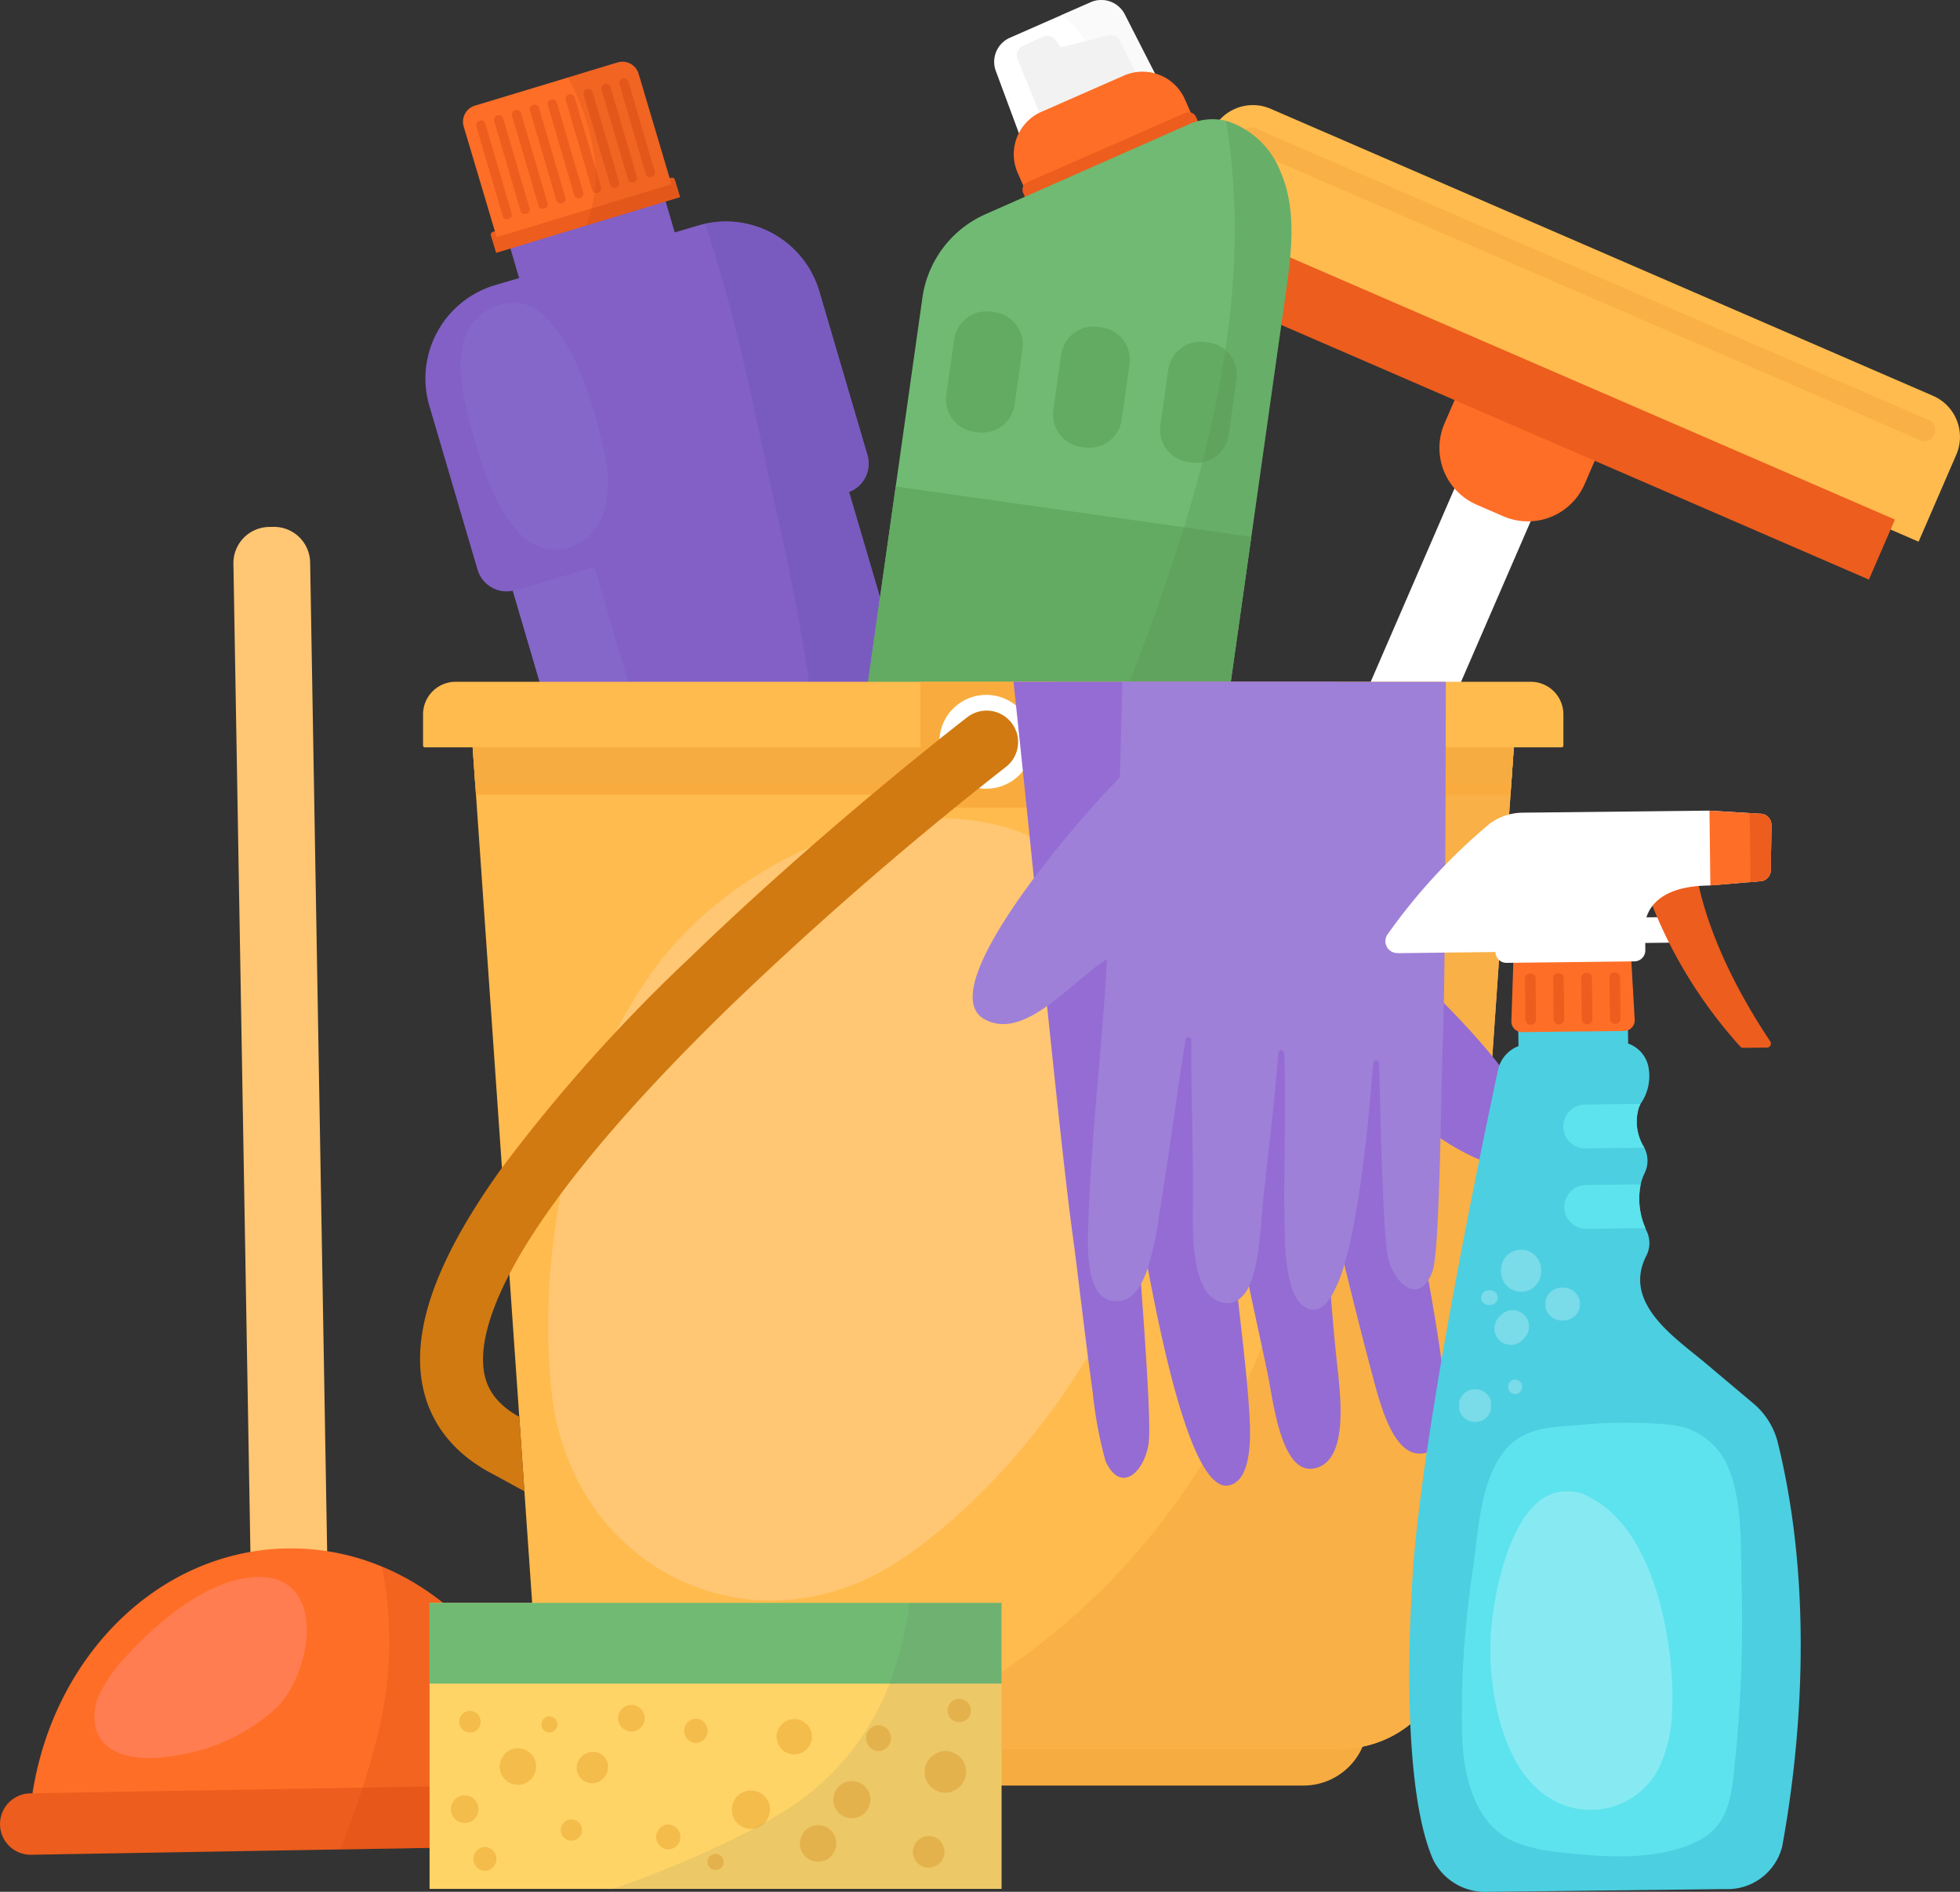 <svg id="Grupo_983983" data-name="Grupo 983983" xmlns="http://www.w3.org/2000/svg" xmlns:xlink="http://www.w3.org/1999/xlink" width="190.946" height="184.281" viewBox="0 0 190.946 184.281">
  <rect x="0" y="0" width="190.946" height="184.281" fill="#333333" stroke="none"/>
  <defs>
    <clipPath id="clip-path">
      <rect id="Rectángulo_344758" data-name="Rectángulo 344758" width="190.946" height="184.281" fill="none"/>
    </clipPath>
    <clipPath id="clip-path-3">
      <rect id="Rectángulo_344740" data-name="Rectángulo 344740" width="10.927" height="15.971" fill="none"/>
    </clipPath>
    <clipPath id="clip-path-4">
      <rect id="Rectángulo_344741" data-name="Rectángulo 344741" width="31.928" height="93.282" fill="none"/>
    </clipPath>
    <clipPath id="clip-path-5">
      <rect id="Rectángulo_344742" data-name="Rectángulo 344742" width="9.774" height="9.999" fill="none"/>
    </clipPath>
    <clipPath id="clip-path-6">
      <rect id="Rectángulo_344744" data-name="Rectángulo 344744" width="42.265" height="97.093" fill="none"/>
    </clipPath>
    <clipPath id="clip-path-7">
      <rect id="Rectángulo_344745" data-name="Rectángulo 344745" width="23.671" height="27.54" fill="none"/>
    </clipPath>
    <clipPath id="clip-path-8">
      <rect id="Rectángulo_344747" data-name="Rectángulo 344747" width="17.737" height="31.007" fill="none"/>
    </clipPath>
    <clipPath id="clip-path-9">
      <rect id="Rectángulo_344748" data-name="Rectángulo 344748" width="3.919" height="4.097" fill="none"/>
    </clipPath>
    <clipPath id="clip-path-10">
      <rect id="Rectángulo_344749" data-name="Rectángulo 344749" width="3.385" height="3.208" fill="none"/>
    </clipPath>
    <clipPath id="clip-path-11">
      <rect id="Rectángulo_344750" data-name="Rectángulo 344750" width="3.382" height="3.385" fill="none"/>
    </clipPath>
    <clipPath id="clip-path-12">
      <rect id="Rectángulo_344751" data-name="Rectángulo 344751" width="3.096" height="3.205" fill="none"/>
    </clipPath>
    <clipPath id="clip-path-13">
      <rect id="Rectángulo_344752" data-name="Rectángulo 344752" width="1.603" height="1.427" fill="none"/>
    </clipPath>
    <clipPath id="clip-path-14">
      <rect id="Rectángulo_344753" data-name="Rectángulo 344753" width="1.376" height="1.425" fill="none"/>
    </clipPath>
    <clipPath id="clip-path-15">
      <rect id="Rectángulo_344756" data-name="Rectángulo 344756" width="37.874" height="27.862" fill="none"/>
    </clipPath>
  </defs>
  <g id="Grupo_983982" data-name="Grupo 983982" clip-path="url(#clip-path)">
    <rect id="Rectángulo_344736" data-name="Rectángulo 344736" width="60.133" height="8.074" transform="matrix(0.398, -0.918, 0.918, 0.398, 121.77, 93.55)" fill="#fff"/>
    <g id="Grupo_983981" data-name="Grupo 983981">
      <g id="Grupo_983980" data-name="Grupo 983980" clip-path="url(#clip-path)">
        <path id="Trazado_720716" data-name="Trazado 720716" d="M286.569,78.659l-2.632-1.141a6.02,6.02,0,0,1-3.121-7.894l4.013-9.261a6.02,6.02,0,0,1,7.894-3.121l2.632,1.141a6.02,6.02,0,0,1,3.121,7.894l-4.012,9.261a6.021,6.021,0,0,1-7.895,3.121" transform="translate(-140.096 -28.362)" fill="#fe6e27"/>
        <path id="Trazado_720717" data-name="Trazado 720717" d="M301.189,62.994,228.661,31.568l3.672-8.475a4.362,4.362,0,0,1,5.737-2.268l64.523,27.958a4.362,4.362,0,0,1,2.268,5.737Z" transform="translate(-114.277 -10.227)" fill="#ffbb4d"/>
        <rect id="Rectángulo_344737" data-name="Rectángulo 344737" width="6.375" height="73.094" transform="translate(115.002 27.398) rotate(-66.573)" fill="#ed5d1d"/>
        <path id="Trazado_720718" data-name="Trazado 720718" d="M307.846,55.3,242.224,26.865a1,1,0,0,1-.52-1.317l.049-.112a1,1,0,0,1,1.317-.521l65.622,28.434a1,1,0,0,1,.52,1.317l-.049.112a1,1,0,0,1-1.317.521" transform="translate(-120.754 -12.411)" fill="#f9b046"/>
        <path id="Trazado_720719" data-name="Trazado 720719" d="M120.974,56.11l5.833,19.853,9.528,32.422,1.226,4.173-12.476,3.667-20.279,5.959-1.226-4.173L94.052,85.589,88.219,65.733l26.949-7.918Z" transform="translate(-44.089 -28.042)" fill="#8260c6"/>
        <rect id="Rectángulo_344738" data-name="Rectángulo 344738" width="8.286" height="58.836" transform="translate(44.13 37.692) rotate(-16.375)" fill="#8467c9"/>
        <path id="Trazado_720720" data-name="Trazado 720720" d="M121.216,49.9l4.7,15.983a2.954,2.954,0,0,1-1.787,3.585c-.069.026-.139.05-.21.071l-6.832,2.007-25.5,7.492c-.073.022-.145.039-.216.055a2.96,2.96,0,0,1-3.442-2.051l-4.7-15.981a9.483,9.483,0,0,1,6.4-11.735L109.481,43.5c.2-.058.4-.109.593-.153A9.487,9.487,0,0,1,121.216,49.9" transform="translate(-41.406 -21.548)" fill="#8260c6"/>
        <path id="Trazado_720721" data-name="Trazado 720721" d="M153.221,162.6l4.5,15.307a10.188,10.188,0,0,1-6.881,12.607l-15.46,4.541-3.036.893a10.181,10.181,0,0,1-12.6-6.882l-4.5-15.307a2.951,2.951,0,0,1,1.785-3.585c.069-.026.139-.05.21-.071l21.056-6.188,11.272-3.311c.073-.022.145-.039.217-.056a2.959,2.959,0,0,1,3.442,2.051" transform="translate(-57.533 -80.204)" fill="#8260c6"/>
        <rect id="Rectángulo_344739" data-name="Rectángulo 344739" width="15.798" height="14.891" transform="translate(48.681 20.646) rotate(-16.374)" fill="#8260c6"/>
        <path id="Trazado_720722" data-name="Trazado 720722" d="M114.022,36.5l-9.183,2.779L96.1,41.93l-.507-1.685a.294.294,0,0,1,.2-.366l.186-.057,9.569-2.9,7.461-2.259.139-.043a.294.294,0,0,1,.369.193Z" transform="translate(-47.767 -17.298)" fill="#ed5d1d"/>
        <path id="Trazado_720723" data-name="Trazado 720723" d="M110.478,23.956l-7.783,2.357-9.247,2.8-.171-.576-3.034-10.19A1.638,1.638,0,0,1,91.336,16.3l9.056-2.74,4.84-1.466a1.636,1.636,0,0,1,2.041,1.092l3.032,10.191Z" transform="translate(-45.065 -6.01)" fill="#fe6e27"/>
        <path id="Trazado_720724" data-name="Trazado 720724" d="M95.9,33.057l-.05.015a.429.429,0,0,1-.531-.29L92.745,24.02a.429.429,0,0,1,.29-.531l.05-.015a.429.429,0,0,1,.531.29l2.574,8.762a.429.429,0,0,1-.29.531" transform="translate(-46.342 -11.723)" fill="#ed5d1d"/>
        <path id="Trazado_720725" data-name="Trazado 720725" d="M99.383,32.034l-.05.015a.429.429,0,0,1-.531-.29L96.228,23a.429.429,0,0,1,.29-.531l.05-.015a.429.429,0,0,1,.531.29L99.673,31.5a.429.429,0,0,1-.29.531" transform="translate(-48.082 -11.212)" fill="#ed5d1d"/>
        <path id="Trazado_720726" data-name="Trazado 720726" d="M102.866,31.011l-.05.015a.43.43,0,0,1-.531-.29l-2.574-8.762a.429.429,0,0,1,.29-.531l.051-.015a.428.428,0,0,1,.531.29l2.574,8.762a.429.429,0,0,1-.29.531" transform="translate(-49.823 -10.701)" fill="#ed5d1d"/>
        <path id="Trazado_720727" data-name="Trazado 720727" d="M106.349,29.987,106.3,30a.429.429,0,0,1-.531-.29l-2.574-8.762a.429.429,0,0,1,.29-.531l.05-.015a.429.429,0,0,1,.531.29l2.574,8.762a.429.429,0,0,1-.29.531" transform="translate(-51.564 -10.189)" fill="#ed5d1d"/>
        <path id="Trazado_720728" data-name="Trazado 720728" d="M109.832,28.964l-.05.015a.429.429,0,0,1-.531-.29l-2.574-8.762a.429.429,0,0,1,.29-.531l.05-.015a.429.429,0,0,1,.531.29l2.574,8.762a.429.429,0,0,1-.29.531" transform="translate(-53.304 -9.678)" fill="#ed5d1d"/>
        <path id="Trazado_720729" data-name="Trazado 720729" d="M113.314,27.941l-.05.015a.429.429,0,0,1-.531-.29L110.159,18.9a.429.429,0,0,1,.29-.531l.05-.015a.429.429,0,0,1,.531.29L113.6,27.41a.429.429,0,0,1-.29.531" transform="translate(-55.045 -9.166)" fill="#ed5d1d"/>
        <path id="Trazado_720730" data-name="Trazado 720730" d="M116.8,26.917l-.05.015a.43.43,0,0,1-.531-.29l-2.574-8.762a.429.429,0,0,1,.29-.531l.051-.015a.429.429,0,0,1,.531.29l2.574,8.762a.429.429,0,0,1-.29.531" transform="translate(-56.785 -8.655)" fill="#ed5d1d"/>
        <path id="Trazado_720731" data-name="Trazado 720731" d="M120.28,25.894l-.05.015a.429.429,0,0,1-.531-.29l-2.574-8.762a.429.429,0,0,1,.29-.531l.05-.015a.429.429,0,0,1,.531.29l2.574,8.762a.429.429,0,0,1-.29.531" transform="translate(-58.526 -8.143)" fill="#ed5d1d"/>
        <path id="Trazado_720732" data-name="Trazado 720732" d="M123.763,24.87l-.05.015a.43.43,0,0,1-.531-.29l-2.574-8.762a.429.429,0,0,1,.29-.531l.05-.015a.429.429,0,0,1,.531.29l2.574,8.762a.429.429,0,0,1-.29.531" transform="translate(-60.267 -7.632)" fill="#ed5d1d"/>
        <g id="Grupo_983943" data-name="Grupo 983943" transform="translate(55.328 6.015)" opacity="0.22">
          <g id="Grupo_983942" data-name="Grupo 983942">
            <g id="Grupo_983941" data-name="Grupo 983941" clip-path="url(#clip-path-3)">
              <path id="Trazado_720733" data-name="Trazado 720733" d="M121.53,25.216,112.347,28a11.671,11.671,0,0,0,.557-1.684c.056-.224.107-.449.151-.674.057-.293.106-.584.143-.871a14.363,14.363,0,0,0,.127-1.618q.007-.323-.006-.651a22.282,22.282,0,0,0-2.717-8.936l4.841-1.466a1.635,1.635,0,0,1,2.04,1.093l3.032,10.191.139-.043a.294.294,0,0,1,.369.193Z" transform="translate(-110.603 -12.025)" fill="#c64010"/>
            </g>
          </g>
        </g>
        <g id="Grupo_983946" data-name="Grupo 983946" transform="translate(68.667 21.568)" opacity="0.61">
          <g id="Grupo_983945" data-name="Grupo 983945">
            <g id="Grupo_983944" data-name="Grupo 983944" clip-path="url(#clip-path-4)">
              <path id="Trazado_720734" data-name="Trazado 720734" d="M151.321,69.469l9.528,32.422a2.959,2.959,0,0,1,3.442,2.051l4.5,15.307a10.188,10.188,0,0,1-6.881,12.607L146.446,136.4a36.9,36.9,0,0,0,3.147-13.528c.2-4.329.189-8.721.006-13.138q-.089-2.235-.24-4.474a218.144,218.144,0,0,0-4.949-33.122l-.131-.589c-1.48-6.62-2.805-13.5-4.6-20.226-.715-2.694-1.508-5.363-2.412-7.977A9.486,9.486,0,0,1,148.412,49.9l4.7,15.983a2.955,2.955,0,0,1-1.787,3.585" transform="translate(-137.27 -43.116)" fill="#7458ba"/>
            </g>
          </g>
        </g>
        <path id="Trazado_720735" data-name="Trazado 720735" d="M89.919,62.965c.717-3.257,4.785-5.377,7.582-3.049,3.413,2.842,5.305,9.289,6.171,13.439a12.148,12.148,0,0,1,.143,5.521c-1.057,4.051-5.484,5.564-8.378,2.53-2.358-2.472-3.5-6.159-4.452-9.362-.711-2.391-1.7-6.181-1.065-9.078" transform="translate(-44.836 -29.452)" fill="#8467c9"/>
        <path id="Trazado_720736" data-name="Trazado 720736" d="M210.458,9.47l-13.53,5.942-3.153-8.5a2.561,2.561,0,0,1,1.372-3.236l5.083-2.233,2.8-1.228A2.564,2.564,0,0,1,206.336,1.4L210,8.577Z" transform="translate(-96.761 0)" fill="#fff"/>
        <path id="Trazado_720737" data-name="Trazado 720737" d="M198.1,9.191l2.4,5.872a1.024,1.024,0,0,0,1.361.55l7.476-3.293a1.024,1.024,0,0,0,.5-1.394l-1.762-3.541a1.024,1.024,0,0,0-1.171-.536L202.33,8.016l-.532-.707a1.025,1.025,0,0,0-1.242-.317l-1.935.879a1.024,1.024,0,0,0-.525,1.32" transform="translate(-98.963 -3.407)" fill="#f2f2f2"/>
        <g id="Grupo_983949" data-name="Grupo 983949" transform="translate(103.467)" opacity="0.37">
          <g id="Grupo_983948" data-name="Grupo 983948">
            <g id="Grupo_983947" data-name="Grupo 983947" clip-path="url(#clip-path-5)">
              <path id="Trazado_720738" data-name="Trazado 720738" d="M216.611,8.577c-.782.2-1.587.342-1.945.441-1.048.278-2.524,1.127-3.6.959-.515-2.151-.966-4.627-2.271-6.472a9.744,9.744,0,0,0-1.962-2.062l2.8-1.228A2.564,2.564,0,0,1,212.944,1.4Z" transform="translate(-206.837 0)" fill="#f2f2f2"/>
            </g>
          </g>
        </g>
        <path id="Trazado_720739" data-name="Trazado 720739" d="M214.838,18.326l-16.294,7.152-.732-1.669a4.511,4.511,0,0,1,2.318-5.944l8.032-3.526a4.511,4.511,0,0,1,5.944,2.318Z" transform="translate(-98.668 -6.976)" fill="#fe6e27"/>
        <path id="Trazado_720740" data-name="Trazado 720740" d="M216.328,22.979l-16.846,7.394-.283-.645a.8.8,0,0,1,.412-1.058l15.376-6.749a.8.8,0,0,1,1.059.413Z" transform="translate(-99.518 -10.921)" fill="#ed5d1d"/>
        <path id="Trazado_720741" data-name="Trazado 720741" d="M205.052,40.619,196.7,99.655l-2.212,15.63a6.031,6.031,0,0,1-6.816,5.126l-22.7-3.211a6.028,6.028,0,0,1-5.126-6.816L169.72,40.6a10.5,10.5,0,0,1,6.152-8.131l19.757-8.73a5.64,5.64,0,0,1,3.673-.363,8.3,8.3,0,0,1,5.243,4.828c1.746,3.887,1.083,8.345.507,12.411" transform="translate(-79.856 -11.606)" fill="#70ba73"/>
        <path id="Trazado_720742" data-name="Trazado 720742" d="M187.339,72.411l-.383-.054a3.175,3.175,0,0,1-2.691-3.578l.766-5.418a3.175,3.175,0,0,1,3.578-2.691l.383.055a3.174,3.174,0,0,1,2.691,3.578l-.766,5.418a3.175,3.175,0,0,1-3.578,2.691" transform="translate(-92.073 -30.305)" fill="#63aa63"/>
        <path id="Trazado_720743" data-name="Trazado 720743" d="M208.187,75.36l-.384-.054a3.175,3.175,0,0,1-2.691-3.578l.766-5.418a3.175,3.175,0,0,1,3.578-2.691l.383.055a3.174,3.174,0,0,1,2.691,3.578l-.766,5.418a3.175,3.175,0,0,1-3.578,2.691" transform="translate(-102.492 -31.779)" fill="#63aa63"/>
        <path id="Trazado_720744" data-name="Trazado 720744" d="M229.034,78.31l-.383-.055a3.174,3.174,0,0,1-2.691-3.578l.766-5.418a3.175,3.175,0,0,1,3.578-2.691l.383.055a3.174,3.174,0,0,1,2.691,3.578l-.766,5.418a3.175,3.175,0,0,1-3.578,2.691" transform="translate(-112.911 -33.253)" fill="#63aa63"/>
        <rect id="Rectángulo_344743" data-name="Rectángulo 344743" width="34.321" height="34.986" transform="translate(82.454 81.376) rotate(-81.947)" fill="#63aa63"/>
        <g id="Grupo_983952" data-name="Grupo 983952" transform="translate(83.549 11.774)" opacity="0.32">
          <g id="Grupo_983951" data-name="Grupo 983951">
            <g id="Grupo_983950" data-name="Grupo 983950" clip-path="url(#clip-path-6)">
              <path id="Trazado_720745" data-name="Trazado 720745" d="M208.666,40.775l-8.352,59.036-2.212,15.63a6.031,6.031,0,0,1-6.816,5.126l-22.7-3.211a6.011,6.011,0,0,1-1.569-.444c11.831-9.8,20.205-22.709,25.973-37.387,6.925-17.614,13.069-37.072,9.924-55.99a8.3,8.3,0,0,1,5.243,4.828c1.746,3.887,1.083,8.345.507,12.411" transform="translate(-167.019 -23.536)" fill="#559355"/>
            </g>
          </g>
        </g>
        <path id="Trazado_720746" data-name="Trazado 720746" d="M51.194,209.735l-.431.008a3.522,3.522,0,0,1-3.583-3.462L45.459,106.188a3.522,3.522,0,0,1,3.462-3.583l.431-.008a3.523,3.523,0,0,1,3.582,3.462l1.721,100.093a3.522,3.522,0,0,1-3.461,3.583" transform="translate(-22.719 -51.274)" fill="#ffc673"/>
        <path id="Trazado_720747" data-name="Trazado 720747" d="M56.788,327l-51.037.877q.1-1.265.289-2.5c2.075-13.389,12.3-23.639,24.784-23.854A22.994,22.994,0,0,1,40.1,303.3c8.178,3.4,14.444,11.371,16.315,21.208q.234,1.225.374,2.486" transform="translate(-2.874 -150.689)" fill="#fe6e27"/>
        <path id="Trazado_720748" data-name="Trazado 720748" d="M56.808,350.412a2.987,2.987,0,0,1-2.938,3.041l-50.828.874a2.99,2.99,0,0,1-.1-5.98l50.827-.874a2.989,2.989,0,0,1,3.041,2.938" transform="translate(0 -173.654)" fill="#ed5d1d"/>
        <g id="Grupo_983955" data-name="Grupo 983955" transform="translate(33.137 152.615)" opacity="0.26">
          <g id="Grupo_983954" data-name="Grupo 983954">
            <g id="Grupo_983953" data-name="Grupo 983953" clip-path="url(#clip-path-7)">
              <path id="Trazado_720749" data-name="Trazado 720749" d="M89.914,329.228a2.987,2.987,0,0,1-2.938,3.041l-20.732.356c.481-1.157.929-2.334,1.348-3.512q.449-1.257.847-2.507c.579-1.809,1.08-3.592,1.5-5.277a37.72,37.72,0,0,0,.389-16.244c8.178,3.4,14.444,11.37,16.315,21.208l.227,0a2.989,2.989,0,0,1,3.041,2.938" transform="translate(-66.243 -305.085)" fill="#d3460f"/>
            </g>
          </g>
        </g>
        <path id="Trazado_720750" data-name="Trazado 720750" d="M21.62,314.651c2.785-3.027,7.428-7.054,11.928-7.519,7.768-.8,6.037,9.206,2.653,12.624a18.453,18.453,0,0,1-9.585,4.671c-2.871.567-7.185.6-8.1-2.572a5.03,5.03,0,0,1,.265-3.15,14.459,14.459,0,0,1,2.842-4.054" transform="translate(-9.178 -153.471)" fill="#ff7d50"/>
        <path id="Trazado_720751" data-name="Trazado 720751" d="M187.188,336.985H126.745a6.278,6.278,0,0,1-6.278-6.278v-4.449h73v4.449a6.278,6.278,0,0,1-6.278,6.278" transform="translate(-60.205 -163.052)" fill="#f7ac41"/>
        <path id="Trazado_720752" data-name="Trazado 720752" d="M193.48,142.464l-.355,5.108-.072,1.021-5.769,82.879a10.831,10.831,0,0,1-10.806,10.083H108.837a10.833,10.833,0,0,1-10.808-10.083l-.46-6.6-.585-8.4-.5-7.253-.968-13.9-.72-10.356-2.531-36.375-.072-1.021-.317-4.564-.039-.544Z" transform="translate(-45.896 -71.198)" fill="#ffbb4d"/>
        <path id="Trazado_720753" data-name="Trazado 720753" d="M230.98,142.464l-.355,5.108-.072,1.021-5.769,82.879a10.831,10.831,0,0,1-10.806,10.083H166.869c46.836-19.057,49.14-68.756,45.677-99.092Z" transform="translate(-83.395 -71.198)" fill="#f9b046"/>
        <path id="Trazado_720754" data-name="Trazado 720754" d="M123.461,167.458c11.586-9.228,29.761-12.725,39.024,1.146,13.771,20.616-3.585,50.795-21.151,62.811-14.408,9.856-32.567,1.18-34.282-16.531-1.335-13.788,1.884-29.814,10.214-41.081a34.229,34.229,0,0,1,6.2-6.344" transform="translate(-53.355 -79.636)" fill="#ffc673"/>
        <path id="Trazado_720755" data-name="Trazado 720755" d="M193.481,142.464l-.427,6.129H92.262l-.427-6.129Z" transform="translate(-45.896 -71.198)" fill="#f9ac3d"/>
        <path id="Trazado_720756" data-name="Trazado 720756" d="M193.481,142.464l-.355,5.108H92.19l-.355-5.108Z" transform="translate(-45.896 -71.198)" fill="#f7ac41"/>
        <path id="Trazado_720757" data-name="Trazado 720757" d="M193.484,135.94v3.041a.167.167,0,0,1-.17.167H82.555a.167.167,0,0,1-.167-.167V135.94a3.177,3.177,0,0,1,3.179-3.176h104.74a3.175,3.175,0,0,1,3.176,3.176" transform="translate(-41.175 -66.351)" fill="#ffbb4d"/>
        <path id="Trazado_720758" data-name="Trazado 720758" d="M192.4,132.764v9.971a2.254,2.254,0,0,1-.236,1.011,2.292,2.292,0,0,1-1.23,1.125,2.266,2.266,0,0,1-.82.152h-8.57a2.285,2.285,0,0,1-2.049-1.277,2.248,2.248,0,0,1-.236-1.011v-9.971Z" transform="translate(-89.589 -66.351)" fill="#f9ac3d"/>
        <path id="Trazado_720759" data-name="Trazado 720759" d="M187.511,135.316a4.57,4.57,0,1,1-4.57,4.57,4.57,4.57,0,0,1,4.57-4.57" transform="translate(-91.427 -67.626)" fill="#fff"/>
        <path id="Trazado_720760" data-name="Trazado 720760" d="M139.889,140.423a3.067,3.067,0,0,0-4.758-1.41c-.031.023-.674.518-1.8,1.41-4.145,3.287-14.807,11.934-25.212,22a159.428,159.428,0,0,0-18.34,20.5l-.008.011c-5.831,8.1-8.415,14.631-7.9,19.971.291,3.026,1.78,7.2,7.228,9.95l2.875,1.573-.5-7.253c-2.858-1.576-3.369-3.512-3.5-4.855-.169-1.755.233-4.62,2.531-9.041,3.013-5.8,9.3-14.274,21.843-26.418a350.739,350.739,0,0,1,26.523-22.99,3.072,3.072,0,0,0,1.024-3.453" transform="translate(-40.883 -69.158)" fill="#d17a11"/>
        <path id="Trazado_720761" data-name="Trazado 720761" d="M247.363,179c-1.461,1.114-3.189.907-4.961.155a22.479,22.479,0,0,1-3.439-1.934c-1.375-.9-2.69-1.826-3.841-2.409a.228.228,0,0,0-.3.082.6.6,0,0,1,.059-.022c.849,5.4,1.939,10.775,2.906,16.169.5,2.78.967,5.568,1.35,8.366.4,2.891,1.309,8.6-2.266,8.534-2.656-.054-3.888-5.228-4.574-7.778-.945-3.514-1.819-7.082-2.7-10.628-.508-2.034-1.021-4.061-1.554-6.069-.115-.428-.6-.309-.555.136.319,3.023.55,6.055.8,9.087.184,2.246.381,4.492.626,6.73.327,2.961,1.036,8.838-1.878,9.87-3.537,1.255-4.316-6.277-4.926-9.214-.042-.2-.084-.4-.126-.6-.545-2.593-1.124-5.207-1.672-7.83-.4-1.923-.785-3.855-1.127-5.784-.081-.452-.592-.387-.565.073.135,2.355.368,4.7.626,7.049.41,3.715.879,7.424,1.107,11.135,0,.033.005.065.005.1.14,2.363.174,6.35-2,6.827a1.291,1.291,0,0,1-.8-.084c-3.056-1.279-5.634-13.253-7.1-21.061-.123-.647-.236-1.268-.344-1.848-.005-.03-.01-.057-.015-.087-.084-.455-.6-.377-.562.084.042.55.086,1.149.133,1.783.039.512.079,1.048.12,1.6.444,5.992,1,14.007.734,15.6-.486,2.866-2.737,4.8-4.183,1.661a40.386,40.386,0,0,1-1.25-6.681c-.749-5.338-1.529-12.311-1.949-15.316-.567-4.055-1.492-12.652-2.5-22.337-.42-4.045-.854-8.279-1.284-12.452-.061-.6-.12-1.189-.182-1.783-.138-1.344-.275-2.679-.41-4-.045-.415-.086-.829-.128-1.241-.04-.377-.079-.756-.116-1.13-.14-1.344-.278-2.663-.41-3.944-.015-.147-.029-.29-.044-.434q-.066-.634-.133-1.257c-.008-.065-.012-.13-.02-.2v-.011c-.192-1.813-.373-3.539-.545-5.15h31.367l.682,5.356.216,1.691.5,3.944.145,1.13,1.551,12.183a.415.415,0,0,0,.143.274,92.769,92.769,0,0,1,7.33,6.727c1.289,1.306,2.6,2.7,3.8,4.1,3.856,4.489,6.631,9.027,4.267,10.826" transform="translate(-98.633 -66.351)" fill="#946cd3"/>
        <path id="Trazado_720762" data-name="Trazado 720762" d="M235.521,132.764c-.005,1.783-.01,3.574-.014,5.356q0,.846-.005,1.691c0,1.325-.008,2.644-.013,3.944,0,.379,0,.756,0,1.13-.03,7.537-.074,14.459-.162,19.184-.029,1.509-.064,2.8-.1,3.806-.076,1.956-.137,5.573-.228,9.341-.138,5.665-.339,11.674-.761,12.907a4.344,4.344,0,0,1-.42.913c-1.223,2-3.221.428-3.9-2.056-.515-1.869-.761-13.181-.908-18.986-.012-.463-.53-.479-.567-.016-.44,5.475-1.247,14.28-2.816,19.552a13.083,13.083,0,0,1-1.308,3.153c-.533.842-1.127,1.3-1.795,1.236-1.22-.117-1.878-1.377-2.234-2.883a19.983,19.983,0,0,1-.44-3.76c-.233-6.068.17-12.2-.088-18.285-.02-.46-.533-.463-.567,0-.361,4.836-.986,9.7-1.492,14.481-.209,1.969-.29,5.93-1.36,8.171a3.158,3.158,0,0,1-1.066,1.339,1.941,1.941,0,0,1-1.556.244c-3-.672-2.877-6.6-2.847-9.583.052-5.3-.182-10.6-.155-15.893,0-.45-.494-.509-.565-.068-.9,5.652-1.645,11.435-2.573,17.112a32.838,32.838,0,0,1-1.1,5.1,8.89,8.89,0,0,1-.668,1.534,4.027,4.027,0,0,1-.928,1.16,2.167,2.167,0,0,1-1.077.487c-3.547.5-3.206-5.286-3.1-8.206.3-8.32,1.328-16.61,1.789-24.9l.067.016a.228.228,0,0,0-.314-.046c-1.642,1.09-3.584,3.007-5.583,4.419-2.084,1.466-4.229,2.381-6.171,1.227-2.941-1.747.655-8.014,4.887-13.679q.427-.565.854-1.122c1.721-2.227,3.478-4.305,4.9-5.9.366-.412.709-.791,1.021-1.13.633-.688,1.147-1.225,1.49-1.56a.422.422,0,0,0,.115-.29l.057-2.094.045-1.691.145-5.356Z" transform="translate(-94.663 -66.351)" fill="#9e80d8"/>
        <rect id="Rectángulo_344746" data-name="Rectángulo 344746" width="4.274" height="2.493" transform="matrix(1, -0.012, 0.012, 1, 158.827, 89.378)" fill="#fff"/>
        <path id="Trazado_720763" data-name="Trazado 720763" d="M274.681,255.108c.447-13.262,6.575-42.65,8.447-51.372a3.2,3.2,0,0,1,1.969-2.219l-.021-1.8,10.68-.392.023,1.944a3.033,3.033,0,0,1,2.013,2.485,4.692,4.692,0,0,1-.808,3.393,2.893,2.893,0,0,0-.177.415,4.7,4.7,0,0,0,.511,3.784.682.682,0,0,1,.037.071,2.732,2.732,0,0,1,.029,2.475,5.247,5.247,0,0,0-.383,1.091,7.082,7.082,0,0,0,.463,4.265c.04.11.088.216.132.316a2.694,2.694,0,0,1-.037,2.362c-2.393,4.658,2.861,8.03,5.789,10.5l4.554,3.836a7.278,7.278,0,0,1,2.434,3.776c3.932,15.832,1.814,32.087.447,39.462a5.487,5.487,0,0,1-5.53,4.132l-23.122.27a5.674,5.674,0,0,1-5.329-3.09c-3.358-7.558-2.12-25.7-2.12-25.7" transform="translate(-137.164 -99.615)" fill="#4ccfe1"/>
        <path id="Trazado_720764" data-name="Trazado 720764" d="M295.4,193.038l9.927-.116a1.042,1.042,0,0,0,1.029-1.1l-.386-6.742-11.4.133-.228,6.749a1.042,1.042,0,0,0,1.054,1.077" transform="translate(-147.101 -92.496)" fill="#fe6e27"/>
        <path id="Trazado_720765" data-name="Trazado 720765" d="M313.985,194.373h.059a.487.487,0,0,0,.479-.491l-.047-4.016a.486.486,0,0,0-.49-.479h-.059a.487.487,0,0,0-.479.491l.047,4.016a.486.486,0,0,0,.49.479" transform="translate(-156.65 -94.649)" fill="#ed5d1d"/>
        <path id="Trazado_720766" data-name="Trazado 720766" d="M308.5,194.437h.059a.487.487,0,0,0,.479-.491l-.047-4.016a.487.487,0,0,0-.491-.479h-.059a.486.486,0,0,0-.479.491l.047,4.016a.486.486,0,0,0,.491.479" transform="translate(-153.909 -94.681)" fill="#ed5d1d"/>
        <path id="Trazado_720767" data-name="Trazado 720767" d="M303.016,194.5h.06a.486.486,0,0,0,.479-.491l-.047-4.016a.487.487,0,0,0-.491-.479h-.059a.487.487,0,0,0-.479.491l.047,4.016a.486.486,0,0,0,.49.479" transform="translate(-151.168 -94.713)" fill="#ed5d1d"/>
        <path id="Trazado_720768" data-name="Trazado 720768" d="M297.532,194.565h.059a.487.487,0,0,0,.479-.491l-.047-4.016a.486.486,0,0,0-.49-.479h-.06a.487.487,0,0,0-.479.491l.047,4.016a.486.486,0,0,0,.49.479" transform="translate(-148.427 -94.745)" fill="#ed5d1d"/>
        <path id="Trazado_720769" data-name="Trazado 720769" d="M320.277,170.395a45.594,45.594,0,0,0,9.331,15.794.371.371,0,0,0,.286.121l2.311-.027a.388.388,0,0,0,.317-.605c-6.859-10.27-7.28-17.122-7.28-17.122l-3.514,1.3Z" transform="translate(-160.063 -84.238)" fill="#ed5d1d"/>
        <path id="Trazado_720770" data-name="Trazado 720770" d="M270.968,171.744l9.555-.112a1.07,1.07,0,0,0,1.081,1.056l12.464-.146a1.067,1.067,0,0,0,1.056-1.081l-.027-2.315s-.224-3.915,6.186-3.99l.178-.016,3.914-.324.9-.075a1.087,1.087,0,0,0,1.073-1.071l.066-4.4a1.091,1.091,0,0,0-1.117-1.109l-1-.063-3.92-.24-18.2.2a5.484,5.484,0,0,0-3.243,1.1,56.661,56.661,0,0,0-9.922,10.758,1.153,1.153,0,0,0,.958,1.816" transform="translate(-134.835 -78.895)" fill="#fff"/>
        <path id="Trazado_720771" data-name="Trazado 720771" d="M332.925,157.865l.085,7.29,3.914-.334.9-.079a1.086,1.086,0,0,0,1.073-1.07l.067-4.4a1.092,1.092,0,0,0-1.117-1.109l-1-.063Z" transform="translate(-166.384 -78.895)" fill="#fe6e27"/>
        <path id="Trazado_720772" data-name="Trazado 720772" d="M340.762,158.343l.079,6.716.9-.078a1.087,1.087,0,0,0,1.074-1.071l.066-4.4a1.091,1.091,0,0,0-1.117-1.109Z" transform="translate(-170.301 -79.134)" fill="#ed5d1d"/>
        <path id="Trazado_720773" data-name="Trazado 720773" d="M304.452,217.185a2.14,2.14,0,0,0,2.161,2.112l5.73-.067a.7.7,0,0,0-.036-.071,4.7,4.7,0,0,1-.511-3.784,2.893,2.893,0,0,1,.177-.415l-5.409.064a2.143,2.143,0,0,0-2.112,2.161" transform="translate(-152.154 -107.429)" fill="#5de3ed"/>
        <path id="Trazado_720774" data-name="Trazado 720774" d="M304.635,232.848a2.139,2.139,0,0,0,2.162,2.111l5.7-.066a.237.237,0,0,0,.05,0,7.081,7.081,0,0,1-.463-4.265l-5.335.063a2.143,2.143,0,0,0-2.112,2.162" transform="translate(-152.245 -115.258)" fill="#5de3ed"/>
        <path id="Trazado_720775" data-name="Trazado 720775" d="M310.031,280.234c2.165,3.431,1.784,9.152,1.921,13.107a134.658,134.658,0,0,1-.771,17.77c-.294,2.919-.822,5.393-3.653,6.735-3.982,1.889-9.105,1.51-13.355,1.007a15.312,15.312,0,0,1-4.373-1.009c-4.006-1.755-4.978-6.626-5.1-10.561a94.489,94.489,0,0,1,1.079-16.112c.519-3.713.717-9.006,3.446-11.839,1.738-1.8,4.254-1.923,6.6-2.054a44.322,44.322,0,0,1,9.325-.033,6.718,6.718,0,0,1,4.879,2.988" transform="translate(-142.268 -138.434)" fill="#5de3ed"/>
        <g id="Grupo_983958" data-name="Grupo 983958" transform="translate(145.189 145.28)" opacity="0.26">
          <g id="Grupo_983957" data-name="Grupo 983957">
            <g id="Grupo_983956" data-name="Grupo 983956" clip-path="url(#clip-path-8)">
              <path id="Trazado_720776" data-name="Trazado 720776" d="M294.717,291.617c-3.212,2.91-4.388,10.366-4.468,13.561-.123,4.9,1.21,12.3,5.716,15.071a7.465,7.465,0,0,0,10.8-3.075,14.249,14.249,0,0,0,1.189-5.579c.267-6.192-1.654-17.222-7.8-20.464a4.389,4.389,0,0,0-5.438.486" transform="translate(-290.241 -290.423)" fill="#fff"/>
            </g>
          </g>
        </g>
        <g id="Grupo_983961" data-name="Grupo 983961" transform="translate(146.228 121.735)" opacity="0.26">
          <g id="Grupo_983960" data-name="Grupo 983960">
            <g id="Grupo_983959" data-name="Grupo 983959" clip-path="url(#clip-path-9)">
              <path id="Trazado_720777" data-name="Trazado 720777" d="M292.875,243.946a1.959,1.959,0,0,1,2.77-.033,2.036,2.036,0,0,1,.59,1.379l0,.178a2.024,2.024,0,0,1-.558,1.392,1.958,1.958,0,0,1-2.77.032,2.035,2.035,0,0,1-.59-1.378l0-.178a2.019,2.019,0,0,1,.557-1.392" transform="translate(-292.318 -243.355)" fill="#fff"/>
            </g>
          </g>
        </g>
        <g id="Grupo_983964" data-name="Grupo 983964" transform="translate(150.54 125.427)" opacity="0.26">
          <g id="Grupo_983963" data-name="Grupo 983963">
            <g id="Grupo_983962" data-name="Grupo 983962" clip-path="url(#clip-path-10)">
              <path id="Trazado_720778" data-name="Trazado 720778" d="M301.395,251.221a1.664,1.664,0,0,1,1.128-.483l.178,0a1.652,1.652,0,0,1,1.138.456,1.6,1.6,0,0,1,.027,2.266,1.664,1.664,0,0,1-1.128.483l-.178,0a1.653,1.653,0,0,1-1.139-.456,1.6,1.6,0,0,1-.026-2.267" transform="translate(-300.938 -250.736)" fill="#fff"/>
            </g>
          </g>
        </g>
        <g id="Grupo_983967" data-name="Grupo 983967" transform="translate(145.582 127.622)" opacity="0.26">
          <g id="Grupo_983966" data-name="Grupo 983966">
            <g id="Grupo_983965" data-name="Grupo 983965" clip-path="url(#clip-path-11)">
              <path id="Trazado_720779" data-name="Trazado 720779" d="M291.483,255.787l.176-.18a1.654,1.654,0,0,1,1.128-.483,1.631,1.631,0,0,1,1.139.456,1.612,1.612,0,0,1,.483,1.128,1.671,1.671,0,0,1-.456,1.139l-.176.18a1.652,1.652,0,0,1-1.128.482,1.6,1.6,0,0,1-1.621-1.584,1.67,1.67,0,0,1,.456-1.139" transform="translate(-291.026 -255.124)" fill="#fff"/>
            </g>
          </g>
        </g>
        <g id="Grupo_983970" data-name="Grupo 983970" transform="translate(142.163 135.322)" opacity="0.26">
          <g id="Grupo_983969" data-name="Grupo 983969">
            <g id="Grupo_983968" data-name="Grupo 983968" clip-path="url(#clip-path-12)">
              <path id="Trazado_720780" data-name="Trazado 720780" d="M285.721,270.517a1.6,1.6,0,0,1,.038,3.2,1.6,1.6,0,0,1-.038-3.2" transform="translate(-284.191 -270.517)" fill="#fff"/>
            </g>
          </g>
        </g>
        <g id="Grupo_983973" data-name="Grupo 983973" transform="translate(144.3 125.688)" opacity="0.26">
          <g id="Grupo_983972" data-name="Grupo 983972">
            <g id="Grupo_983971" data-name="Grupo 983971" clip-path="url(#clip-path-13)">
              <path id="Trazado_720781" data-name="Trazado 720781" d="M289.168,251.261l.178,0a.712.712,0,1,1,.017,1.424l-.178,0a.712.712,0,0,1-.017-1.425" transform="translate(-288.464 -251.258)" fill="#fff"/>
            </g>
          </g>
        </g>
        <g id="Grupo_983976" data-name="Grupo 983976" transform="translate(146.919 134.386)" opacity="0.26">
          <g id="Grupo_983975" data-name="Grupo 983975">
            <g id="Grupo_983974" data-name="Grupo 983974" clip-path="url(#clip-path-14)">
              <path id="Trazado_720782" data-name="Trazado 720782" d="M294.38,268.646a.713.713,0,0,1,.017,1.425.713.713,0,0,1-.017-1.425" transform="translate(-293.7 -268.646)" fill="#fff"/>
            </g>
          </g>
        </g>
        <rect id="Rectángulo_344754" data-name="Rectángulo 344754" width="55.724" height="27.862" transform="translate(41.849 156.136)" fill="#fed466"/>
        <rect id="Rectángulo_344755" data-name="Rectángulo 344755" width="55.724" height="7.865" transform="translate(41.849 156.135)" fill="#70ba73"/>
        <path id="Trazado_720783" data-name="Trazado 720783" d="M91.488,333.972c0-.011,0-.022-.006-.034a1.028,1.028,0,0,0-.728-.728,1.043,1.043,0,0,0-1.283,1.283,1.03,1.03,0,0,0,.728.728l.034.007a1.021,1.021,0,0,0,1.255-1.255" transform="translate(-44.696 -166.508)" fill="#f4bc4a"/>
        <path id="Trazado_720784" data-name="Trazado 720784" d="M100.344,340.967a1.777,1.777,0,0,0-2.514,0,1.981,1.981,0,0,0-.52,1.257,1.8,1.8,0,0,0,.52,1.257,1.778,1.778,0,0,0,2.514,0,1.977,1.977,0,0,0,.521-1.257,1.8,1.8,0,0,0-.521-1.257" transform="translate(-48.631 -170.143)" fill="#f4bc4a"/>
        <path id="Trazado_720785" data-name="Trazado 720785" d="M106.224,334.237a.779.779,0,1,0,.779.779.788.788,0,0,0-.779-.779" transform="translate(-52.697 -167.04)" fill="#f4bc4a"/>
        <path id="Trazado_720786" data-name="Trazado 720786" d="M114.951,341.559a1.455,1.455,0,0,0-1.428-.377,2.659,2.659,0,0,0-.454.2,1.506,1.506,0,1,0,2.06,2.06,2.659,2.659,0,0,0,.2-.454,1.455,1.455,0,0,0-.377-1.428" transform="translate(-56.14 -170.48)" fill="#f4bc4a"/>
        <path id="Trazado_720787" data-name="Trazado 720787" d="M122.58,332.372a1.3,1.3,0,0,0-1.832,0,1.3,1.3,0,0,0,0,1.832,1.3,1.3,0,0,0,1.832,0,1.3,1.3,0,0,0,0-1.832" transform="translate(-60.155 -165.918)" fill="#f4bc4a"/>
        <path id="Trazado_720788" data-name="Trazado 720788" d="M134.387,334.673a1.191,1.191,0,0,0,0,2.38,1.191,1.191,0,0,0,0-2.38" transform="translate(-66.587 -167.257)" fill="#f4bc4a"/>
        <path id="Trazado_720789" data-name="Trazado 720789" d="M128.977,355.293a1.212,1.212,0,0,0,0,2.423,1.212,1.212,0,0,0,0-2.423" transform="translate(-63.873 -177.563)" fill="#f4bc4a"/>
        <path id="Trazado_720790" data-name="Trazado 720790" d="M110.979,354.606a1.033,1.033,0,0,0-1.46,0,1.033,1.033,0,0,0,0,1.46,1.033,1.033,0,0,0,1.46,0,1.033,1.033,0,0,0,0-1.46" transform="translate(-54.583 -177.068)" fill="#f4bc4a"/>
        <path id="Trazado_720791" data-name="Trazado 720791" d="M93.309,359.644a1.17,1.17,0,0,0,0,2.338,1.17,1.17,0,0,0,0-2.338" transform="translate(-46.068 -179.737)" fill="#f4bc4a"/>
        <path id="Trazado_720792" data-name="Trazado 720792" d="M145.7,349.218a1.863,1.863,0,0,0-2.636,0,1.4,1.4,0,0,0-.386.6,1.409,1.409,0,0,0-.161.718,1.882,1.882,0,0,0,.546,1.318,1.864,1.864,0,0,0,2.636,0,2.079,2.079,0,0,0,.546-1.318,1.885,1.885,0,0,0-.546-1.318" transform="translate(-71.222 -174.254)" fill="#f4bc4a"/>
        <path id="Trazado_720793" data-name="Trazado 720793" d="M154.653,336.24a.856.856,0,0,0-.117-.43,1.284,1.284,0,0,0-.353-.548l-.01-.009-.349-.269a1.285,1.285,0,0,0-.641-.2.87.87,0,0,0-.458,0,.856.856,0,0,0-.435.118,1.287,1.287,0,0,0-.554.356l-.27.349-.174.412a1.306,1.306,0,0,0-.031.687,1.694,1.694,0,0,0,.339.815,1.3,1.3,0,0,0,.484.444l.411.174.458.062.458-.062a1.928,1.928,0,0,0,1.03-.792l.008-.014.172-.407a1.292,1.292,0,0,0,.031-.679" transform="translate(-75.579 -167.295)" fill="#f4bc4a"/>
        <path id="Trazado_720794" data-name="Trazado 720794" d="M165.358,347.353a1.813,1.813,0,0,0-2.563,0,2.017,2.017,0,0,0-.531,1.282,1.832,1.832,0,0,0,.531,1.282,1.813,1.813,0,0,0,2.563,0,2.016,2.016,0,0,0,.531-1.282,1.832,1.832,0,0,0-.531-1.282" transform="translate(-81.093 -173.329)" fill="#f4bc4a"/>
        <path id="Trazado_720795" data-name="Trazado 720795" d="M158.807,355.935a1.78,1.78,0,0,0-2.517,0,1.984,1.984,0,0,0-.521,1.258,1.8,1.8,0,0,0,.521,1.259,1.78,1.78,0,0,0,2.517,0,1.977,1.977,0,0,0,.521-1.259,1.8,1.8,0,0,0-.521-1.258" transform="translate(-77.847 -177.623)" fill="#f4bc4a"/>
        <path id="Trazado_720796" data-name="Trazado 720796" d="M180.8,358.646a1.741,1.741,0,0,0-.4-.7,1.475,1.475,0,0,0-1.469-.388l-.361.152c-.114.084-.226.171-.335.261a1.534,1.534,0,0,0-.4.678,1.536,1.536,0,0,0,2.568,1.495,1.533,1.533,0,0,0,.4-.678,1.55,1.55,0,0,0,0-.817" transform="translate(-88.849 -178.666)" fill="#f4bc4a"/>
        <path id="Trazado_720797" data-name="Trazado 720797" d="M184.041,342.474a2.029,2.029,0,0,0-.523-.9,2.111,2.111,0,0,0-1.438-.6,2.089,2.089,0,0,0-2.032,2.032q.036.27.073.54a2.029,2.029,0,0,0,.523.9,2.111,2.111,0,0,0,1.437.6,2.089,2.089,0,0,0,2.033-2.033q-.036-.27-.073-.54" transform="translate(-89.981 -170.41)" fill="#f4bc4a"/>
        <path id="Trazado_720798" data-name="Trazado 720798" d="M169.875,335.948a1.265,1.265,0,0,0,0,2.528,1.265,1.265,0,0,0,0-2.528" transform="translate(-84.287 -167.895)" fill="#f4bc4a"/>
        <path id="Trazado_720799" data-name="Trazado 720799" d="M186.483,331.144a1.138,1.138,0,0,0-1.609,0,1.138,1.138,0,0,0,0,1.609,1.138,1.138,0,0,0,1.609,0,1.138,1.138,0,0,0,0-1.609" transform="translate(-92.227 -165.327)" fill="#f4bc4a"/>
        <path id="Trazado_720800" data-name="Trazado 720800" d="M138.564,361a.79.79,0,1,0,.79.79.8.8,0,0,0-.79-.79" transform="translate(-68.854 -180.415)" fill="#f4bc4a"/>
        <path id="Trazado_720801" data-name="Trazado 720801" d="M90.1,350.008a1.343,1.343,0,0,0-1.9,0,1.342,1.342,0,0,0,0,1.9,1.342,1.342,0,0,0,1.9,0,1.343,1.343,0,0,0,0-1.9" transform="translate(-43.883 -174.725)" fill="#f4bc4a"/>
        <g id="Grupo_983979" data-name="Grupo 983979" transform="translate(59.698 156.135)" opacity="0.11">
          <g id="Grupo_983978" data-name="Grupo 983978">
            <g id="Grupo_983977" data-name="Grupo 983977" clip-path="url(#clip-path-15)">
              <path id="Trazado_720802" data-name="Trazado 720802" d="M157.214,312.123v27.862H119.339a100.328,100.328,0,0,0,13.751-5.877q.567-.3,1.12-.616c.28-.159.557-.321.832-.483a25.311,25.311,0,0,0,11.272-13.02,34.754,34.754,0,0,0,1.941-7.865Z" transform="translate(-119.34 -312.123)" fill="#666"/>
            </g>
          </g>
        </g>
      </g>
    </g>
  </g>
</svg>
